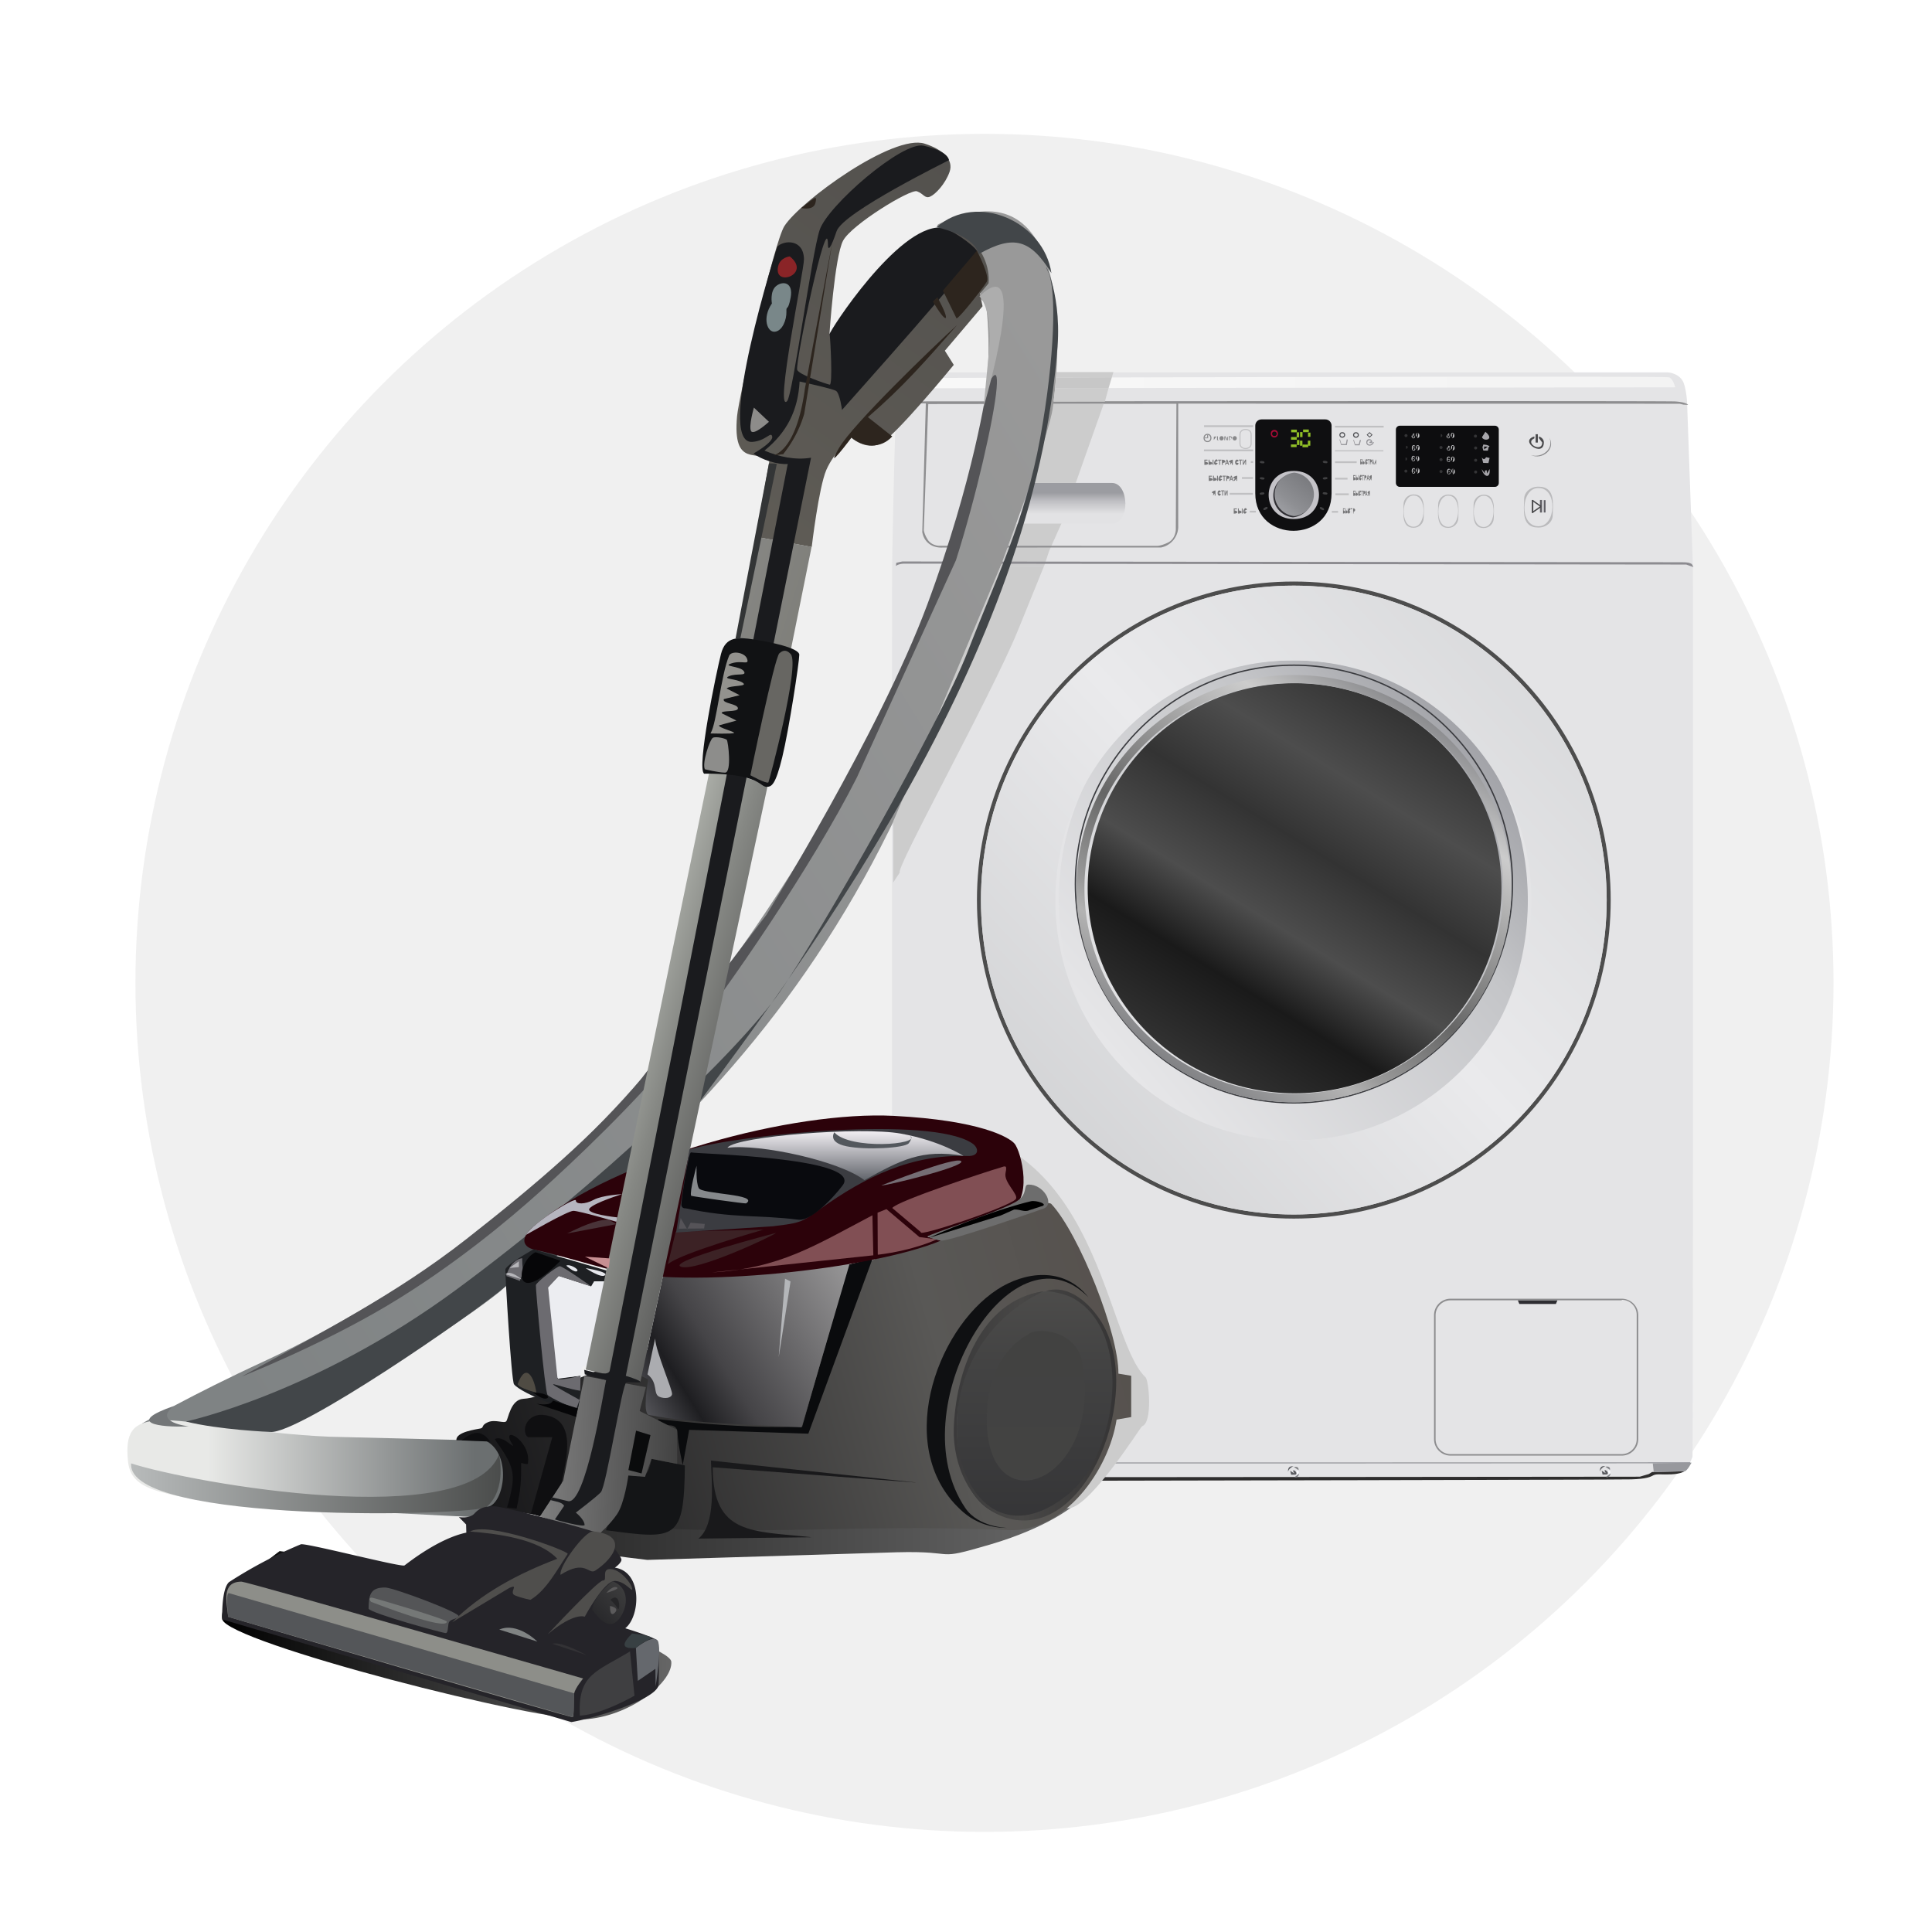 <svg xmlns="http://www.w3.org/2000/svg" xmlns:xlink="http://www.w3.org/1999/xlink" width="163.839" height="163.839" viewBox="0 0 43.349 43.349" shape-rendering="geometricPrecision" image-rendering="optimizeQuality" fill-rule="evenodd" xmlns:v="https://vecta.io/nano"><style><![CDATA[.BO{fill-rule:nonzero}.BP{fill:#5a5b5f}.BQ{fill:#ccc}.BR{fill:#818286}.BS{fill:#fbfcff}.BT{fill:#0d0d0f}]]></style><defs><linearGradient id="A" x1="2.83" y1="33.502" x2="11.38" y2="33.502" xlink:href="#g"><stop offset="0" stop-color="#b9bcbc"/><stop offset="1" stop-color="#494b4a"/></linearGradient><linearGradient id="B" x1="20.547" y1="8.57" x2="37.588" y2="8.57" xlink:href="#g"><stop offset="0" stop-color="#f8f8f8"/><stop offset="1" stop-color="#f3f3f3"/></linearGradient><linearGradient id="C" x1="4.871" y1="36.737" x2="15.098" y2="36.737" xlink:href="#g"><stop offset="0"/><stop offset="1" stop-color="#666"/></linearGradient><linearGradient id="D" x1="20.134" y1="32.184" x2="25.674" y2="32.184" xlink:href="#g"><stop offset="0" stop-color="#2f2f31"/><stop offset=".502" stop-color="#484746"/><stop offset="1" stop-color="#302f30"/></linearGradient><linearGradient id="E" x1="21.777" y1="27.002" x2="36.28" y2="13.388" xlink:href="#g"><stop offset="0" stop-color="#cccdcf"/><stop offset=".51" stop-color="#eaeaec"/><stop offset="1" stop-color="#d4d5d7"/></linearGradient><linearGradient id="F" x1="23.444" y1="34.273" x2="23.444" y2="29.773" xlink:href="#g"><stop offset="0" stop-color="#434343"/><stop offset="1" stop-color="#424241"/></linearGradient><linearGradient id="G" x1="18.972" y1="26.479" x2="18.972" y2="25.292" xlink:href="#g"><stop offset="0" stop-color="#62656c"/><stop offset="1" stop-color="#fcf9fd"/></linearGradient><linearGradient id="H" x1="23.197" y1="34.113" x2="23.197" y2="28.051" xlink:href="#g"><stop offset="0" stop-color="#353537"/><stop offset=".58" stop-color="#434343"/><stop offset="1" stop-color="#52514f"/></linearGradient><linearGradient id="I" x1="16.218" y1="11.982" x2="22.471" y2="3.276" xlink:href="#g"><stop offset="0" stop-color="#5f5c56"/><stop offset="1" stop-color="#52504d"/></linearGradient><linearGradient id="J" x1="12.081" y1="32.583" x2="15.226" y2="32.701" xlink:href="#g"><stop offset="0" stop-color="gray"/><stop offset="1" stop-color="#424242"/></linearGradient><linearGradient id="K" xlink:href="#C" x1="4.922" y1="34.44" x2="23.692" y2="34.44"/><linearGradient id="L" x1="14.323" y1="31.685" x2="19.155" y2="28.665" xlink:href="#g"><stop offset="0" stop-color="#5a5a5f"/><stop offset=".2" stop-color="#1e1e21"/><stop offset=".38" stop-color="#454447"/><stop offset="1" stop-color="#969596"/></linearGradient><linearGradient id="M" x1="13.315" y1="36.429" x2="14.264" y2="35.491" xlink:href="#g"><stop offset="0" stop-color="#252528"/><stop offset="1" stop-color="#434343"/></linearGradient><linearGradient id="N" x1="29.531" y1="10.491" x2="28.552" y2="11.694" xlink:href="#g"><stop offset="0" stop-color="#707175"/><stop offset=".62" stop-color="#8e8f93"/><stop offset="1" stop-color="#acadb2"/></linearGradient><linearGradient id="O" x1="10.368" y1="32.788" x2="25.232" y2="28.57" xlink:href="#g"><stop offset="0" stop-color="#161618"/><stop offset=".71" stop-color="#595856"/><stop offset="1" stop-color="#56514d"/></linearGradient><linearGradient id="P" x1="1.697" y1="25.387" x2="25.463" y2="10.741" xlink:href="#g"><stop offset="0" stop-color="#7f8384"/><stop offset="1" stop-color="#999"/></linearGradient><linearGradient id="Q" x1="16.469" y1="13.009" x2="18.296" y2="13.586" xlink:href="#g"><stop offset="0" stop-color="#878784"/><stop offset="1" stop-color="#7e7e79"/></linearGradient><linearGradient id="R" x1="31.506" y1="15.922" x2="26.587" y2="23.916" xlink:href="#g"><stop offset="0" stop-color="#333"/><stop offset=".212" stop-color="#4d4d4d"/><stop offset=".4" stop-color="#333"/><stop offset=".6" stop-color="#4d4d4d"/><stop offset=".769" stop-color="#1a1a1a"/><stop offset="1" stop-color="#333"/></linearGradient><linearGradient id="S" x1="4.652" y1="32.952" x2="10.654" y2="32.952" xlink:href="#g"><stop offset="0" stop-color="#e8e9e7"/><stop offset="1" stop-color="#6b6f70"/></linearGradient><linearGradient id="T" x1="33.046" y1="16.759" x2="24.991" y2="23.648" xlink:href="#g"><stop offset="0" stop-color="#a3a4a9"/><stop offset=".278" stop-color="#c4c5c8"/><stop offset="1" stop-color="#e6e6e8"/></linearGradient><linearGradient id="U" x1="23.566" y1="11.529" x2="23.566" y2="11.055" xlink:href="#g"><stop offset="0" stop-color="#e2e2e4"/><stop offset=".6" stop-color="#bfbfc3"/><stop offset="1" stop-color="#9b9ca1"/></linearGradient><linearGradient id="V" x1="13.285" y1="23.578" x2="17.077" y2="24.752" xlink:href="#g"><stop offset="0" stop-color="#bfc2bb"/><stop offset=".439" stop-color="#868884"/><stop offset="1" stop-color="#4d4d4d"/></linearGradient><linearGradient id="W" x1="32.488" y1="14.832" x2="25.569" y2="25.035" xlink:href="#g"><stop offset="0" stop-color="#55565b"/><stop offset=".239" stop-color="#ccc"/><stop offset=".549" stop-color="#666"/><stop offset=".702" stop-color="#999"/><stop offset=".749" stop-color="#b3b3b3"/><stop offset="1" stop-color="#5c5d62"/></linearGradient><path id="X" d="M28.292 10.707c.117 0 .08.053.054.053-.117 0-.08-.053-.054-.053z"/><path id="Y" d="M28.344 11.047c.025 0 .063.053-.054.053-.025 0-.063-.053.054-.053z"/><path id="Z" d="M31.715 11.094h.006c.277 0 .223.337.223.524 0 .123-.1.223-.223.223h-.006c-.277 0-.223-.337-.223-.524 0-.123.1-.223.223-.223zm.006.024h-.006c-.28 0-.305.7 0 .7h.006c.28 0 .305-.7 0-.7z"/><path id="a" d="M31.547 9.74c.046 0 .046.067 0 .067s-.045-.067 0-.067z"/><path id="b" d="M31.544 10.537c.045 0 .045.067 0 .067s-.046-.067 0-.067z"/><path id="c" d="M21.924 32.994c.01-.05.075-.113.123-.117 0 0-.132-.04-.123.117z"/><path id="d" d="M22.06 33.116l.094-.073c.017-.033 0 .102-.094.073z"/><path id="e" d="M22.106 32.964l.01.085c-.007.023.107-.054-.01-.085z"/><path id="f" d="M28.95 33.004l.02.085.097-.002c.07-.037-.054-.134-.053-.083l.025.055-.087-.056z"/><linearGradient id="g" gradientUnits="userSpaceOnUse"/></defs><circle cx="22.089" cy="22.053" r="19.05" fill="#f0f0f0"/><path d="M37.8 33.01s-.084.06-.296.07-.335-.015-.403.02-.147.083-.5.093-11.958.03-11.958.03l.165-.232 12.993.02z" fill="#2e2d2d"/><path d="M20.534 8.355s-.345.037-.397.302-.12 3.905-.12 4.03-.015 19.82.017 19.968.166.31.26.35.65.024.65.024a.85.85 0 0 0 .379.114c.205.006 15.47-.01 15.47-.01l.203-.06.073-.045.68-.015c.07-.01.21-.25.226-.332s.01-19.963.01-19.963l-.132-3.71s-.015-.254-.078-.42-.26-.233-.37-.233H20.536z" fill="#e4e4e6"/><g class="BQ"><path d="M22.584 12.345l-.13.35.975.001.117-.35-.962-.001z"/><path d="M23.547 12.346h-.963l.29-.803 1.033-.001z"/></g><path d="M29.018 14.818c7.017 0 7.017 10.77 0 10.77s-7.017-10.77 0-10.77z" fill="url(#T)"/><path d="M29.047 15.33c2.564 0 4.642 2.055 4.642 4.6s-2.078 4.6-4.642 4.6-4.642-2.055-4.642-4.6 2.078-4.6 4.642-4.6z" fill="url(#R)"/><path d="M20.18 9.1a2.42 2.42 0 0 1 .593-.047l-.08 2.883c.038.23.22.36.453.35l4.906-.002a.48.48 0 0 0 .384-.496V9.056l11.252.003.084.02.105.006s-.033-.062-.296-.078-17.17-.001-17.17-.001-.244.013-.23.094zm.65-.034l5.566-.007-.014 2.83s-.007.2-.17.282-.26.077-.26.077l-4.896-.003s-.157-.007-.24-.136-.088-.218-.088-.218l.1-2.825z" fill="#8e8e90"/><path d="M20.577 8.712l17.01-.022s-.04-.186-.138-.224-16.79.015-16.79.015-.112.097-.082.23z" fill="url(#B)"/><path d="M20.1 12.7s.046-.045.172-.053l17.563.02.1.036.062.02-.038-.068c-.05-.026-.07-.04-.227-.04l-17.488-.017-.134.03-.008.073z" fill="#8c8b90"/><path d="M22.184 10.836h2.765c.388 0 .416.912 0 .912h-2.765c-.388 0-.416-.912 0-.912z" fill="url(#U)"/><path d="M28.307 9.41h1.43c.077 0 .14.063.14.14v1.52c0 1.12-1.712 1.12-1.712 0v-1.52c0-.078.063-.14.14-.14z" fill="#0f0f11"/><path d="M29.03 10.566c.753 0 .753 1.08 0 1.08s-.753-1.08 0-1.08z" fill="#c4c3c8"/><path d="M29.01 10.633a.49.49 0 0 1 0 .975.49.49 0 0 1 0-.975z" fill="#302f34"/><path d="M29.04 10.605a.49.49 0 0 1 0 .975.49.49 0 0 1 0-.975z" fill="url(#N)"/><g fill="#90be27"><path d="M28.97 9.64h.128v.06h-.128v-.06z"/><path d="M29.094 9.803V9.7h.055v.113h-.055z"/><path d="M28.967 9.806h.128v.06h-.128v-.06zm-.002.166h.128v.06h-.128v-.06z"/><path d="M29.1 9.985v-.113h.055v.113H29.1zm.138-.348h.128v.06h-.128v-.06z"/><path d="M29.224 9.975h.128v.06h-.128v-.06zm-.054-.168v-.113h.055v.113h-.055z"/><path d="M29.168 10v-.113h.055V10h-.055zm.18-.18v-.113h.055V9.8h-.055zm-.003.18v-.113h.055V10h-.055z"/></g><g fill="#a80b36"><path d="M28.593 9.646c.108 0 .108.17 0 .17s-.108-.17 0-.17zm.001.036c.07 0 .07.102 0 .102s-.07-.102 0-.102z"/><path d="M28.592 9.68v.06-.06z"/></g><g fill="#88888a"><path d="M27.093 9.734c.118 0 .118.186 0 .186s-.118-.186 0-.186zm0 .024c-.087 0-.087.138 0 .138s.087-.138 0-.138z" class="BO"/><path d="M27.108 9.818h-.08v.016h.08z"/><path d="M27.087 9.758h.02v.06h-.02z"/></g><g fill="#414143"><use xlink:href="#X"/><path d="M28.292 10.344c.117 0 .078.053.054.053-.117 0-.078-.053-.054-.053z"/><use xlink:href="#Y"/><path d="M28.357 11.403c.094-.067.095-.002.074.013-.094.066-.096.003-.074-.013zm1.266.015c-.02-.015-.02-.08.075-.012.02.014.02.08-.075.012z"/><use xlink:href="#Y" x="1.416" y="-0.342"/><use xlink:href="#X" x="1.414" y="-0.367"/><use xlink:href="#X" x="1.412" y="0.337"/></g><g fill="#c0c0c2"><path d="M27.016 9.542h1.102v.04h-1.102zm-.002.543h1.102v.04h-1.102zm1.05.262h.053v.04h-.053zm-.198.358h.247v.04h-.247zm-.275.355h.52v.04h-.52zm.45.4h.138v.04h-.138zm1.842.004h.14v.04h-.14zm.08-.394h.3v.04h-.3zm-.008-.35h.28v.04h-.28zm0-.37h.485v.04h-.485zm-.001-.247h1.086v.025h-1.086zm0-.55h1.092v.04h-1.092z"/><path d="M28.084 9.744v.212c0 .16-.274.158-.274 0v-.212c0-.158.274-.16.274 0zm-.25 0v.212c0 .13.226.127.226 0v-.212c0-.13-.226-.127-.226 0z" class="BO"/></g><path d="M34.638 11.222h.04v.277h-.04zm-.085-.004h.046v.282h-.046z" fill="#605f65"/><g fill="#464648"><path d="M34.37 11.218h.033v.286h-.033z"/><path d="M34.587 11.355l-.016.023-.195-.138.016-.023z"/><path d="M34.563 11.356l.016.023-.196.136-.016-.023z"/></g><g fill="#96959a" class="BO"><path d="M30.065 9.857l.033.107.1-.001.02-.104.023.004-.022.123-.127.001-.038-.124zm.312.01l.03.1h.08l.026-.097.023.006-.03.115H30.4l-.036-.118z"/><path d="M30.73 9.915l.033-.013c-.03-.066-.124.017-.065.063.036.03.094-.003.106-.048l.023.006c-.025.09-.156.106-.17.015s.095-.114.126-.047c.034.073-.06.046-.06.046l.006-.023z"/></g><path d="M30.176 9.9h-.07.07zm.308.006h-.078.078z" fill="#a4a4a6"/><g class="BO"><path d="M30.117 9.697c.087 0 .087.124 0 .124s-.087-.124 0-.124zm0 .024c-.056 0-.056.076 0 .076s.055-.076 0-.076zm.307-.023c.087 0 .087.124 0 .124s-.087-.124 0-.124zm0 .024c-.055 0-.055.076 0 .076s.056-.076 0-.076z" fill="#4d4e52"/><g fill="#bababc"><use xlink:href="#Z"/><use xlink:href="#Z" x="0.777" y="0.003"/><use xlink:href="#Z" x="1.572" y="0.006"/><path d="M34.513 10.92h.01c.392 0 .316.413.316.642 0 .15-.142.274-.316.274h-.01c-.392 0-.315-.413-.315-.642 0-.15.142-.274.315-.274zm.01.03h-.01c-.394 0-.43.857 0 .857h.01c.394 0 .43-.857 0-.857z"/></g><path d="M30.73 9.695l.066.062-.066.062-.066-.062.066-.062zm0 .024l-.042.038.042.038.042-.038-.042-.038z" fill="#4d4e52"/></g><path d="M31.408 9.552h2.133c.05 0 .088.04.088.088v1.196c0 .05-.04.088-.088.088h-2.133c-.05 0-.088-.04-.088-.088V9.64c0-.05.04-.088.088-.088z" class="BT"/><g fill="#a7a6ab"><path d="M33.247 10.53c.042.172.2.223.176-.006l-.06.1-.005-.073-.04.007-.002.063-.068-.092z"/><path d="M33.247 10.262l.032.124.118.004.026-.115-.08-.017c-.025.05-.058.06-.097.004z"/><path d="M33.262 10.034l.02.075.102.003.014-.073.024-.03-.066-.026-.073-.01-.02.06zm.036-.016l.004.064.08-.06-.083-.003z"/><path d="M33.328 9.688l-.076.12c.03.106.3.064.076-.12z"/></g><path d="M31.755 10.017l-.015.001-.005-.013L31.72 10l-.028.047.065.023c0 .05-.08.067-.08-.017s.07-.078.078-.035zm-.06.052c0 .083.096-.026.024-.026l-.024.026zm.078-.02c0-.106.107-.064.074.034l-.035.027-.04-.062zm.022.04l.017.01.017-.09-.017-.01-.016.01-.001.08z" fill="#c3c3c5" class="BO"/><g fill="#343436"><use xlink:href="#a"/><path d="M31.55 10.002c.046 0 .045.067 0 .067v-.067z"/><path d="M31.537 10.265c.045 0 .045.067 0 .067v-.067z"/><use xlink:href="#b"/><use xlink:href="#a" x="0.786" y="0.806"/><use xlink:href="#a" x="0.786" y="0.54"/><use xlink:href="#a" x="0.786" y="0.267"/><path d="M32.327 9.74c.045 0 .046.067 0 .067V9.74z"/><use xlink:href="#b" x="1.566" y="0.02"/><use xlink:href="#b" x="1.566" y="-0.244"/><use xlink:href="#b" x="1.566" y="-0.519"/><use xlink:href="#a" x="1.558" y="0.012"/></g><path d="M34.763 9.822c.15.253-.155.51-.417.387.24.08.527-.13.417-.387z" fill="#8d8d8f"/><g fill="#49494b"><path d="M34.53 9.793c.063.02.11.07.11.133 0 .35-.57-.03-.212-.133v.042c-.235.105.175.333.175.093l-.073-.096v-.038z"/><path d="M34.455 9.743h.05v.187h-.05z"/></g><g class="BO"><path d="M29.03 13.048c3.942 0 7.11 3.215 7.11 7.147s-3.17 7.147-7.11 7.147-7.11-3.216-7.11-7.147 3.17-7.147 7.11-7.147zm0 .092c-3.892 0-7.02 3.174-7.02 7.055s3.127 7.055 7.02 7.055 7.02-3.174 7.02-7.055-3.127-7.055-7.02-7.055z" fill="#4d4d4d"/><path d="M29.032 14.91c2.72 0 4.918 2.208 4.918 4.925s-2.2 4.926-4.918 4.926-4.918-2.208-4.918-4.926 2.2-4.925 4.918-4.925zm0 .03c-2.703 0-4.888 2.195-4.888 4.896s2.185 4.896 4.888 4.896 4.888-2.195 4.888-4.896-2.185-4.896-4.888-4.896z" fill="#3a3b3f"/><path d="M29.03 15.146a4.91 4.91 0 0 1 3.449 1.402c.883.866 1.43 2.063 1.43 3.385s-.546 2.52-1.43 3.385a4.91 4.91 0 0 1-6.898 0c-.883-.866-1.43-2.063-1.43-3.385s.546-2.52 1.43-3.385a4.91 4.91 0 0 1 3.449-1.402zm3.324 1.53a4.73 4.73 0 0 0-3.324-1.35c-1.298 0-2.473.516-3.324 1.35a4.55 4.55 0 0 0 0 6.516 4.73 4.73 0 0 0 3.324 1.35c1.298 0 2.473-.516 3.324-1.35a4.55 4.55 0 0 0 0-6.516z" fill="url(#W)"/></g><path d="M34.045 29.175h.9l-.035.083h-.82l-.035-.083z" fill="#2e2d32"/><g class="BO"><path d="M32.546 29.14h3.842a.37.37 0 0 1 .37.37v2.78a.37.37 0 0 1-.37.37h-3.842a.37.37 0 0 1-.37-.37v-2.78a.37.37 0 0 1 .37-.37zm3.842.036h-3.842c-.184 0-.335.15-.335.335v2.78c0 .184.15.335.335.335h3.842c.184 0 .335-.15.335-.335V29.5c0-.184-.15-.335-.335-.335z" fill="#8d8d8f"/><path d="M20.128 32.744s.07.053.24.064 17.507.001 17.557.001v.024c-.05 0-17.385.01-17.558-.001-.178-.01-.256-.07-.256-.07l.017-.017z" fill="#9a9ba0"/></g><path d="M20.1 32.76c.163.336.564.277.87.27.008-.132.158-.2.27-.22 0 0-.972.034-1.14-.05zm16.984.073l.022.198.693-.02c.058-.004.154-.193.154-.193l-.87.015z" fill="#97989d"/><use xlink:href="#c" class="BP"/><g class="BR"><use xlink:href="#d"/><path d="M22.15 32.957l-.103-.07s.12-.03.103.07z"/></g><path d="M21.965 32.976l.02.085h.097l.01-.068-.064-.014.025.055-.087-.056z" class="BP"/><g class="BS"><use xlink:href="#e"/><path d="M22 33.074l.035.02-.035-.02z"/></g><use xlink:href="#c" x="6.976" y="0.028" class="BP"/><path d="M24.764 9.062l-.627 1.774h-1.074l.55-1.773z" class="BQ"/><g class="BR"><use xlink:href="#d" x="6.987" y="0.028"/><path d="M29.135 32.986l-.103-.07s.12-.03.103.07z"/></g><use xlink:href="#f" class="BP"/><g class="BS"><use xlink:href="#e" x="6.984" y="0.028"/><path d="M28.985 33.102l.035.02-.035-.02z"/></g><use xlink:href="#c" x="13.974" y="0.023" class="BP"/><g class="BR"><use xlink:href="#d" x="13.975" y="0.024"/><path d="M36.123 32.98l-.103-.07s.12-.03.103.07z"/></g><use xlink:href="#f" x="6.988" y="-0.004" class="BP"/><g class="BS"><use xlink:href="#e" x="13.974" y="0.023"/><path d="M35.973 33.097l.035.02-.035-.02z"/></g><path d="M29.03 13.14c-3.892 0-7.02 3.174-7.02 7.055s3.127 7.055 7.02 7.055 7.02-3.174 7.02-7.055-3.127-7.055-7.02-7.055zm-5.35 7.063c0-2.974 2.39-5.386 5.34-5.386s5.34 2.41 5.34 5.386-2.39 5.386-5.34 5.386-5.34-2.41-5.34-5.386z" fill="url(#E)"/><g class="BO"><g fill="#777779"><path d="M27.023 10.314h.07v.02h-.05v.027c.07 0 .11.07-.02.07v-.115zm.02.096v-.03.03zm.075-.096h.02v.046c.077 0 .1.07-.02.07v-.115zm.02.096v-.03.03zm.07-.096h.02v.115h-.02v-.115zm.098.073l.018.007-.038.037c-.108 0 .008-.206.038-.086l-.02.006-.043.02.043.016zm.052.042v-.096h-.027v-.02h.073v.02h-.027v.096h-.018zm.058 0v-.115c.103 0 .095.072.02.072v.044h-.02zm.02-.096v.033-.033zm.14.096h-.02l-.008-.026h-.037l-.007.026h-.02l.036-.115h.02l.037.115zm-.035-.046l-.013-.043-.012.043h.025zm.1.046v-.048l-.042.048.01-.05c-.09-.02.016-.065.052-.065v.115h-.02zm0-.096v.03-.03zm.133.053l.018.007c-.015.065-.08.042-.08-.02 0-.072.07-.08.08-.027l-.018.006-.043.02.044.016zm.052.042v-.096h-.028v-.02h.074v.02h-.027v.096h-.02zm.058-.115h.018v.077l.037-.077h.02v.115h-.017v-.075l-.038.075h-.018v-.115z"/><path d="M27.122 10.674h.07v.02h-.05v.027c.07 0 .112.07-.02.07v-.115zm.02.096v-.03.03zm.075-.096h.02v.046c.077 0 .1.07-.02.07v-.115zm.02.096v-.03.03zm.07-.096h.02v.115h-.02v-.115zm.098.073l.018.007-.04.037c-.11 0 .008-.206.04-.086l-.02.006-.043.02.044.016zm.052.042v-.096h-.028v-.02h.074v.02h-.028v.096h-.02zm.058 0v-.115c.104 0 .096.072.02.072v.044h-.02zm.02-.096v.033-.033zm.14.096h-.02l-.008-.026h-.037l-.008.026h-.02l.036-.115h.02l.037.115zm-.035-.046l-.013-.043-.012.043h.025zm.1.046v-.048l-.042.048h-.023l.032-.05c-.092-.02.016-.065.052-.065v.115h-.02zm0-.096v.03-.03z"/><path d="M27.255 11.12v-.048l-.038.048.008-.05c-.084-.02.015-.065.047-.065v.115h-.017zm0-.096v.03-.03zm.122.053l.016.007c-.014.065-.074.042-.074-.02 0-.072.063-.08.074-.027l-.017.006-.04.02.04.016zm.047.042v-.096H27.4v-.02h.067v.02h-.025v.096h-.017zm.053-.115h.016v.077l.034-.077h.017v.115h-.016v-.075l-.035.075h-.017v-.115zm.207.404h.068v.02h-.05v.027c.068 0 .1.07-.02.07V11.4zm.02.096v-.03.03zm.073-.096h.018v.046c.075 0 .1.07-.018.07v-.115zm.018.096v-.03.03zm.068-.096h.018v.115h-.018v-.115zm.096.073l.018.007-.038.037c-.107 0 .008-.207.038-.086l-.018.005-.042.02.043.016zm2.175-.075h.04v.02h-.03v.027c.04 0 .066.07-.01.07v-.115zm.01.096v-.03.03zm.044-.096h.01v.046c.045 0 .06.07-.01.07v-.115zm.01.096v-.03.03zm.04-.096h.01v.115h-.01v-.115zm.058.073v.007l-.023.037c-.064 0 .005-.207.023-.086v.005l-.025.02.026.016zm.03.042v-.096H30.3v-.02h.044v.02h-.016v.096h-.01zm.035 0v-.115c.06 0 .057.072.01.072v.044h-.01zm.01-.096v.033-.033z"/><path d="M30.364 11.01h.04v.02h-.03v.027c.04 0 .066.07-.01.07v-.115zm.01.096v-.03.03zm.044-.096h.01v.046c.045 0 .06.07-.01.07v-.115zm.01.096v-.03.03zm.04-.096h.01v.115h-.01v-.115zm.058.073l.01.007-.023.037c-.064 0 .005-.207.023-.086l-.01.005-.025.02.026.016zm.03.042v-.096h-.016v-.02h.043v.02h-.016v.096h-.01zm.034 0v-.115c.06 0 .057.072.01.072v.044h-.01zm.01-.096v.033-.033zm.083.096h-.012l-.005-.026h-.022l-.004.026h-.012l.02-.115h.012l.022.115zm-.02-.046l-.008-.043-.007.043h.015zm.06.046v-.048l-.025.048h-.013l.02-.05c-.054-.02.01-.065.03-.065v.115h-.01zm0-.096v.03-.03z"/><path d="M30.363 10.66h.045v.02h-.033v.027c.044 0 .072.07-.012.07v-.115zm.012.096v-.03.03zm.048-.096h.012v.046c.05 0 .065.07-.012.07v-.115zm.012.096v-.03.03zm.045-.096h.012v.115h-.012v-.115zm.063.073l.012.007-.025.037c-.07 0 .005-.207.025-.086l-.012.005-.028.02.028.016zm.033.042v-.096h-.018v-.02h.047v.02h-.018v.096h-.012zm.037 0v-.115c.066 0 .06.072.012.072v.044h-.012zm.012-.096v.033-.033zm.1.096h-.013l-.005-.026h-.024l-.005.026h-.013l.023-.115h.013l.024.115zm-.022-.046l-.008-.043-.008.043h.016zm.064.046v-.048l-.027.048h-.015l.02-.05c-.06-.02.01-.065.033-.065v.115h-.012zm0-.096v.03-.03z"/><path d="M30.52 10.305h.04v.02h-.03v.027c.04 0 .063.07-.01.07v-.115zm.01.096v-.03.03zm.042-.096h.01v.046c.043 0 .057.07-.01.07v-.115zm.01.096v-.03.03zm.04-.096h.01v.115h-.01v-.115zm.056.073l.01.007-.022.037c-.06 0 .005-.206.022-.086l-.01.006-.024.02.025.016zm.03.042v-.096h-.016v-.02h.042v.02h-.016v.096h-.01zm.033 0v-.115c.06 0 .054.072.01.072v.044h-.01zm.01-.096v.033-.033zm.08.096h-.012l-.005-.026h-.02l-.004.026h-.01l.02-.115h.01l.02.115zm-.02-.046l-.007-.043-.007.043h.014zm.057.046v-.048l-.024.048h-.013l.018-.05.03-.065v.115h-.01zm0-.096v.03-.03z"/></g><g fill="#c3c3c5"><path d="M31.75 9.742l-.015.001-.006-.013-.015-.006-.028.047.065.023c0 .05-.08.067-.08-.017l.077-.035zm-.06.052c0 .083.096-.026.024-.026l-.024.026zm.078-.02c0-.106.107-.064.074.034l-.035.027-.04-.062zm.022.04l.017.01.017-.1-.017-.01-.016.01-.001.08zm-.037.72l-.015.001-.005-.013-.015-.007-.028.047.065.023c0 .05-.08.067-.08-.017s.07-.078.078-.035zm-.06.052c0 .083.095-.026.024-.026l-.024.026zm.078-.02c0-.107.108-.064.074.034l-.035.027-.04-.062zm.022.04l.017.01.017-.1-.017-.01-.016.008-.001.08z"/><path d="M31.748 10.26h-.015l-.005-.013-.015-.007-.028.047.065.023c0 .05-.08.067-.08-.017s.07-.078.078-.035zm-.06.052c0 .083.096-.026.024-.026l-.024.026zm.078-.02c0-.107.107-.064.074.034l-.035.027-.04-.062zm.022.04l.017.01.017-.1-.017-.01-.016.008-.001.08zm.758.218h-.015l-.006-.013-.015-.007-.028.047.065.023c0 .05-.08.067-.08-.017s.07-.078.077-.035zm-.06.052c0 .083.096-.026.024-.026l-.024.026zm.078-.02c0-.107.107-.064.074.034l-.035.027-.04-.062zm.022.04l.017.01.017-.1-.017-.01-.016.008-.001.08z"/><path d="M32.54 10.275l-.015.001-.005-.013-.015-.007-.028.047.065.023c0 .05-.08.067-.08-.017s.07-.078.078-.035zm-.06.052c0 .083.095-.026.024-.026l-.024.026zm.078-.02c0-.107.108-.064.074.034l-.035.027-.04-.062zm.022.04l.017.01.017-.09-.017-.01-.016.008v.08z"/><path d="M32.54 10.017l-.015.001-.005-.013-.015-.006-.028.047.065.023c0 .05-.08.066-.08-.017l.078-.035zm-.06.052c0 .083.096-.026.024-.026l-.024.026zm.078-.02c0-.107.107-.064.074.034l-.035.027-.04-.062zm.022.04l.017.01.017-.09-.017-.01-.016.01v.08z"/><path d="M32.534 9.742l-.015.001-.006-.013-.015-.006-.028.047.065.023c0 .05-.08.066-.08-.017l.077-.035zm-.06.052c0 .083.096-.026.024-.026l-.024.026zm.078-.02c0-.107.107-.064.074.034l-.035.027-.04-.062zm.022.04l.017.01.017-.09-.017-.01-.016.01-.001.08z"/></g><path d="M27.233 9.875l.001-.016.002-.06.05-.008-.002.015-.052.07zm.124.006l-.05-.006V9.79h.02v.076l.03.016zm.05.002c-.06 0-.062-.098.002-.098s.06.098-.002.098zm.001-.082l-.001.066.001-.066zm.14.074l-.02.006-.04-.073v.07h-.017v-.085l.022-.006.04.068V9.8h.017v.085zm.1-.042l-.073.05-.006-.088c0-.013.08-.017.08.04zm-.06-.03v.064c.064 0 .05-.064 0-.064zm.115.08c-.062 0-.06-.098.002-.098s.06.098-.002.098zm.001-.082l-.001.066.001-.066z" fill="#88888a"/></g><path d="M24.083 33.785s-.57.49-1.874.872-.652.134-2.09.172L14.523 35c-9.993-1.183 8.668-1.277 9.56-1.217z" fill="url(#K)"/><path d="M6.274 34.803s-1.402 1.012-1.287 1.53 7.207 2.338 8.21 2.238 1.903-.847 1.865-1.288-5.454-2.092-8.786-2.48z" fill="url(#C)"/><path d="M20.104 33.432a.53.53 0 0 0 .175.199c.1.065.253.06.253.06l.47-.01s.002-.072.1-.123l.182-.075s-1 .035-1.17-.05z" fill="#97989d"/><path d="M21.968 33.67l.058-.086.07-.035s-.136-.042-.127.12z" class="BP"/><g class="BR"><path d="M22.11 33.797l.097-.075c.017-.034 0 .105-.097.075z"/><path d="M22.2 33.634l-.063-.06-.043-.012s.125-.03.106.07z"/></g><path d="M22 33.653l.02.087.1-.002.01-.07-.066-.015.025.057-.1-.057z" class="BP"/><path d="M22.155 33.64l.01.087c-.007.024.1-.055-.01-.087zm-.1.114l.035.02-.035-.02z" class="BS"/><path d="M20.044 25.313l3.857 8.514c.43.205 1.68-1.8 1.725-1.826.24-.08.153-1.026.077-1.098-.975-.916-1.053-6.072-5.66-5.6z" class="BQ"/><path d="M3.186 31.94s1.105-.644 2.757-1.404 4.037-2.213 5.225-3.21 2.574-2.27 3.752-3.762c3.1-3.926 6.12-8.918 7.077-13.87.323-1.672.12-2.902.12-2.902s-.17-.076-.123-.2.218-.266.048-.788-.597-.63-.826-.685-.352-.037.246-.246c2.513-.877 2.373 2.87 2.152 4.327-.114.75-2.318 7.068-4.218 10.488-2.24 4.03-4.898 6.36-8.19 9.3-1.53 1.22-5.015 3.147-4.902 3.05 0 0-2.346 0-3.118-.097z" fill="url(#P)"/><path d="M4.732 31.99l3.662-1.74-2.883 1.78z" fill="#36383b"/><path d="M11.17 34.067l-5.612-.283c-2.175-.237-2.63-.408-2.688-1.016s.086-.874.722-.902 2.185.304 3.8.37l3.6.09s1.512 1.14.19 1.742z" fill="url(#S)"/><path d="M2.942 32.835c1.405.45 7.577 1.535 8.255-.2 0 0 .183.777-.277 1.174-.24.207-8.088.395-7.978-.974z" fill="url(#A)"/><path d="M5.42 30.887S7.18 30.193 8.68 29.3s2.764-1.957 3.45-2.575 2.166-2.004 3.182-3.268 2.926-4.056 3.914-6.013l2.223-4.873c.456-1.435.855-3.192.912-3.857s-.22-.02-.22-.02-.28 2.04-1.34 4.884-3.605 6.95-3.605 6.95l-2.817 3.69c-1.002 1.202-2.34 2.35-3.918 3.586s-3.248 2.09-5.04 3.083z" fill="#545457"/><path d="M10.238 32.316l.67.014c.583.313.405 1.386.05 1.477 4.9.916 7.046.323 11.663.525 1.27.056 2.26-1.355 2.432-2.48l.328-.057v-.926l-.287-.048c.01-.896-.883-3.137-1.503-3.805-.356-.383-10.017 3.67-10.57 3.895-.48.135-.804.443-1.282.475-.285.02-.333.447-.38.503s-.247-.048-.408.02-.086.123-.17.142-.56.076-.54.264z" fill="url(#O)"/><path d="M24.416 29.103c-1.734-1.758-4.26 2.527-2.755 4.736.294.432.93.442.93.442s-.537.033-.98-.354c-1.573-1.37-.633-4.083.767-4.995.613-.4 1.487-.522 2.038.17z" fill="#0f1012"/><path d="M21.947 30.1c-.726 1.17-.784 4.003.955 3.952 1.155-.034 1.964-1.42 2.066-2.45.264-2.647-1.745-3.56-3.02-1.5z" fill="url(#H)"/><path d="M23.407 28.973c-1.426.217-1.966 1.843-2.007 3.08-.026.808.38 1.782 1.22 2.014 1.775.49 3.053-2.82 2.1-4.394-.25-.408-.732-.873-1.256-.705 0 0 .373.026.62.164 1.35.752 1.007 3.486-.12 4.4-2.508 2.034-3.82-3.014-.546-4.56z" fill="url(#D)"/><path d="M23.06 29.95s-.92.404-.92 1.895c0 2.43 2.61 1.407 2.147-1.264-.133-.77-1.083-.807-1.226-.632z" fill="url(#F)"/><path d="M15.367 32.88c-.02 1.687-.19 1.666-1.77 1.454l.437-1.254s.342.03.437 0 .147-.347.147-.347l.748.147z" fill="#141517"/><path d="M20.546 33.264l-4.555-.342c.007 1.532.883 1.423 2.223 1.57l-2.542.03c.4-.33.293-1.26.28-1.75l4.593.49z" fill="#19191b"/><path d="M14.77 31.84s-.024.12.076.138.35-.062.356.176.117.718.117.718l.144-.79 2.674.086 1.443-3.933-.54.138L18 32.007s-1.04.08-3.24-.166z" fill="#0a0b0d"/><path d="M14.353 31.66l.838.42.004.766-.576-.113-.147.404-.373-.03s-.086.622-.252.865-.394.437-.394.437l-.328-.067-1.012-.318.523-.8.477-2.35 1.38.25-.14.532z" fill="url(#J)"/><path d="M14.272 32.1l.323.1-.2.86-.295-.076z" fill="#0a0b0c"/><path d="M12.24 31.753c.743.122.436 1.09.354 1.534l-.482.737-.2-.062.48-1.715h-.546c-.163-.12-.04-.564.385-.494z" fill="#0f0f11"/><path d="M20.192 19.576c-.148 0 2.05-3.97 2.645-5.425l.59-1.454-.975-.001-2.41 5.737V19.8l.148-.225z" class="BQ"/><path d="M11.106 32.3c.435.617.498.753.27 1.525l.214.024c.096-.434.104-.596.104-1.026 0 0 .147.048.152.014.075-.528-.628-.88-.36-.446.114.185-.214-.214-.38-.1z" class="BT"/><path d="M17.263 10.34l-.304 1.705 1.254.228s.157-1.335.328-1.73.55-.73.55-.73.328.3.66.142S21.4 8.187 21.4 8.187l-.2-.318.846-.998-.06-.28.195-.233c.067-.76-.74-1.62-1.59-1.064-.123.08-1.98 2.2-1.98 2.2s.116-1.738.306-2.095 1.506-1.164 1.658-1.107.176.17.294.12.342-.285.437-.556-.147-.5-.556-.632c-.704-.23-2.788 1.285-3.15 1.848-.23.358-1.02 3.817-1.062 4.263-.11 1.2.497.72.718 1.014z" fill="url(#I)"/><path d="M10.357 32.32c.24-.2.44-.26.64.025l-.64-.025z" class="BT"/><path d="M17.994 32.026c-1.142-.066-2.326-.07-3.433-.277-.156-.03-.018-.798-.018-.798l-.147-.073.476-2.23c1.362-.054 2.878-.08 4.2-.323l-1.087 3.702z" fill="url(#L)"/><path d="M14.698 30.034l-.17.803c.247.193.117.438.266.503.12.052.27.03.285-.057.016-.094-.364-.95-.38-1.25z" fill="#abacb0"/><path d="M4.167 31.896s2.892-.615 6.08-2.966 6.355-5.377 7.248-6.67 3.582-5.998 4.223-7.653 1.287-2.94 1.62-4.773.37-3.334.18-3.733.31.352.21 1.682c-.527 6.89-5.428 13.608-9.51 18.866-.988 1.273-2.862 2.203-2.862 2.203-.77.66-4.673 3.342-5.294 3.277 0 0-1.154-.047-1.895-.235z" fill="#424649"/><path d="M17.614 28.69l-.142 1.762.266-1.7z" fill="#b4b6b9"/><path d="M11.988 27.505c-.356.294-.242.49.03.54s1.2.32 1.696.45c1.7.434 5.857-.015 7.392-.657l-.3-.093 1.796-.584c.597-.174.317-1.327.157-1.506-.123-.138-.76-.518-2.707-.618-2.252-.115-6.202.926-8.07 2.47z" fill="#2c020a"/><path d="M11.534 31.062c-.062-.08-.2-2.47-.195-2.575s.632-.456.632-.456l1.667.484-.076.235h-.23l-.067.114-.73-.235-.24.257.212 2.02c.018.026.515-.04.515-.04s.001.623-.058.734c-.075.14-1.276-.336-1.43-.54z" fill="#1e2023"/><path d="M12.527 30.934l.496-.067s.024-.202.062-.21l.083-.02.394-1.883h-.23l-.067.114-.73-.235-.24.257s.093 1.933.23 2.047z" fill="#ecedf1"/><path d="M11.614 31.058c.19-.52.375-.14.42.188 0 0-.385-.095-.42-.188z" fill="#4f4b43"/><g fill="#6c6b70"><path d="M12.93 31.62s-.588-.25-.646-.325-.27-2.396-.26-2.46.468-.42.534-.425.71.455.71.455l-.73-.235-.24.257.208 2.012c-.033.116.446-.015.52-.032l-.007.338c-.49-.073-1.073-.382-.014.205l-.073.2z"/><path d="M11.716 28.232c.01.815.245-.29-.052.508l-.304-.11s.074-.354.356-.4z"/></g><g fill="#b6b6ba"><path d="M11.432 28.45l.21-.02v-.13z"/><path d="M11.343 28.593l.36.11s-.264-.228-.36-.11z"/></g><path d="M17.75 14.55l.46-2.28-1.254-.228-.405 2.277 1.198.23z" fill="url(#Q)"/><path d="M13.143 30.73l2.764-13.37c.433-.035.936.075 1.312.293l-2.85 13.353-1.226-.276z" fill="url(#V)"/><path d="M12.453 34.088l.204-.3c-.044-.09-.21-.1-.302-.13l.04-.06.344.082c.4.117.8-2.438.86-2.714l-.478-.13-.013-.1c.1.02.54.163.572.02.012-.05 3.995-20.346 3.995-20.346-.222.02-.595-.096-.767-.235 0 0 .447-.252.418-.38s-.138.1-.45.12c-.846.05.557-4.37.565-4.38.147-.152.59-.176.598.28.005.235-.665 3.46-.38 3.187.127-.12.554-3.314.732-3.843.185-.55 1.856-1.996 2.332-1.89.3.067.537.176.57.323.002.006-2.378 1.167-2.522 1.596-.133.394-.2.47-.195.27-.018-.736-.73 2.65-.69 2.836.024.11.66.323.73.337s.018-1.002-.001-1.135c-.01-.06 1.524-2.435 2.49-2.39.21.01.726.382.816.524.07.11-2.842 3.35-3.028 3.567 0 0-.05-.375-.135-.427s-.817-.21-.817-.21c-.036.65-.283 1.14-.788 1.55.328.14.69.218 1.045.16l-4.156 20.6s.285.086.323.128-.215.004-.31.02-.45 2.337-.575 2.465-.56.456-.56.456.19.147.197.276c.003.063-.642-.106-.666-.125z" fill="#1a1b1e"/><path d="M12.706 28.398s.183.166.242.123-.18-.17-.242-.123zm.434.055s.35.237.435.16-.435-.16-.435-.16z" fill="#e6e7ec"/><g fill="#060608"><path d="M12.042 31.497l.884.295.04-.192-.562-.174s-.02.128-.36.07z"/><path d="M11.952 31.246c.006-.02.176.147.292.135s.05-.133-.292-.135zm.064-3.15c-.425.193-.56 1.327.558.192l-.558-.192z"/></g><path d="M13.125 28.196l.532.26.03-.22z" fill="#c78f92"/><path d="M12.722 27.676c.27-.127.63-.31.93-.31l.185.1-1.116.21z" fill="#493338"/><path d="M14.983 28.37l.18-.736 1.966-.043s-1.905.54-2.147.78zm2.432-.708s-2.47.64-2.137.76 2.033-.674 2.137-.76z" fill="#3c2225"/><g fill="#814f54"><path d="M15.975 28.55c1.533-.093 2.3-.6 3.6-1.282l.02.898-3.63.385zm3.72-.4l-.005-.94.2-.08.74.627.392.05s-.5.245-1.318.345z"/><path d="M20.022 27.106l.64.54c-.087.124 1.99-.57 2.128-.74.08-.1-.276-.375-.228-.59s-.03-.138-.176-.1-2.266.732-2.365.888z"/></g><path d="M20.813 27.743s.123.067.3.093 2.2-.682 2.305-.72c.257-.103-.008-.55-.347-.537-.114.004-.01.2-.223.35-.3.227-2.03.764-2.026.812z" fill="#6d6d6d"/><path d="M20.817 27.782l1.638-.51.3-.133c.128-.01.233.067.342.014l.26-.084c.196-.045-.108-.144-.227-.116-.692.166-1.65.526-2.303.828z"/><path d="M15.158 27.655l2.176-.14c.655-.076.665-.1 1.078-.394 1.008-.72 2.037-1.223 3.292-1.183.294.01.256-.2.095-.294-.934-.605-5.14-.2-6.33.146l-.3 1.866z" fill="#3b3c41"/><path d="M15.377 27.11c1.08.233 1.624.142 2.54.257.342.043.98-.732 1.016-.812.276-.587-3.262-.664-3.43-.698-.05-.01-.228 1.116-.214 1.188s.086.067.086.067z" fill="#090a0e"/><path d="M16.327 25.753c.72-.093 2.505.293 3.068.727.806-.446 1.286-.706 2.222-.545 0 0-.517-.34-1.405-.5s-3.67.06-3.885.31z" fill="url(#G)"/><path d="M19.775 26.598s1.658-.66 1.79-.546-1.72.565-1.79.546z" fill="#756d74"/><path d="M15.272 27.33l.147.252.076-.147.318.028-.014.1-.57.005z" fill="#555358"/><path d="M15.63 26.156s-.162.584-.123.674c.004.01 1.216.184 1.235.17.306-.21-.994-.202-1.064-.342-.067-.133-.048-.503-.048-.503z" fill="#86898c"/><path d="M18.72 25.406s-.157.223.27.313 1.31.043 1.4-.067.036-.167.036-.167c.245.202-1.366.317-1.708-.08z" fill="#53585d"/><path d="M11.805 27.706s.93-.538 1.06-.538.965.245.965.245l.02-.098s-.733-.076-.62-.204.727-.317.727-.317-.442.022-.636.127-.404.104-.4.014-.955.49-1.117.77z" fill="#b6b5bf"/><path d="M10.463 34.385l-.005-.18-.162-.166s.237.043.35-.08.223-.162.442-.162 2.318.565 2.418.636.427.48.437.556-.147.185-.147.185c.628.094.57 1.098.233 1.36 0 0 .69.21.727.285s.03.945.02.993c-.07.345-1.56.767-1.957.827l-7.833-2.304s-.024-.674.152-.836a10.02 10.02 0 0 1 1.615-.85c.152-.024 2.256.522 2.323.475s.755-.603 1.387-.736z" fill="#252429"/><path d="M8.27 36.095c.005-.282.02-.484.38-.475.185.005 1.698.57 1.64.648s-.21.046-.228.17-.014.195-.057.204-1.68-.442-1.734-.546z" fill="#545557"/><path d="M8.33 35.943c.148.056 1.696.656 1.696.442 0-.052-1.61-.528-1.677-.537s-.07.05-.02.095z" fill="#757877"/><path d="M5.12 36.276c-.034-.328-.16-.788.3-.788.123 0 7.664 2.173 7.664 2.173s-.178.214-.2.333.002.508-.033.534-7.73-2.25-7.73-2.25z" fill="#8d8e89"/><path d="M5.13 35.744l7.752 2.25-.013.434-.02.1-7.73-2.25s-.062-.522.012-.532z" fill="#545659"/><path d="M11.202 36.563l.855.27s-.442-.447-.855-.27z" fill="#808383"/><path d="M12.394 36.882l.76.252s-.565-.318-.76-.252z" fill="#333235"/><g fill="#4f4e4c"><path d="M10.534 34.362c.597.048 1.543.156 1.97.613-.86.325-1.706.77-2.36 1.425l1.282-.77c.237-.104-.02.104.128.166s.347.1.347.1c.355-.207.604-.683.836-1.03.038-.057-1.824-.755-2.204-.494z"/><path d="M12.577 35.335c.565-.36.623.007.78-.095.426-.278.758-.794-.044-.88-.187-.02-.785.804-.735.974z"/><path d="M12.29 36.668s1.126-1.21 1.24-1.206-.05-.264.17-.257.47.323.484.437-.132-.154-.38-.17-.684.803-.684.803-.233-.11-.83.394z"/></g><path d="M13.287 36.112s.195.328.413.328c.265 0 .592-.754.047-.96 0 0-.418.295-.46.632z" fill="url(#M)"/><path d="M13.607 35.74s.128-.162.228-.126-.228.126-.228.126zm.08.294s-.012.27.107.152-.107-.152-.107-.152z" fill="#5b5a5b"/><path d="M13.695 35.894s.112.1.164.195c.052.095.074-.397-.164-.195z" fill="#252527"/><path d="M13.01 38.494c-.046-.925.356-.976 1.126-1.44l.1.993s-.722.418-1.216.447z" fill="#3f3f41"/><path d="M14.268 36.974l.043.74.394-.27.005.394s.143-.855.048-1.02-.49.157-.49.157z" fill="#65686d"/><path d="M14.175 36.66c-.2.196-.26.35.093.314 0 0 .157-.133.32-.2s-.413-.123-.413-.123z" fill="#384043"/><path d="M3.9 31.547c-1.094.38-.334.486.335.457 0 0-.817-.09-.335-.457z" fill="#737678"/><path d="M15.8 17.36s.54-.015.91.08.383.214.492.214.197-.036.35-.665.382-2.14.382-2.297-.684-.294-1.026-.345-.627-.075-.73.324-.556 2.58-.378 2.688z" fill="#111214"/><path d="M15.816 17.26s.294.074.451.076c.157.002.071-.703.04-.736-.031-.033-.247-.083-.314-.045-.067.038-.245.57-.178.705z" fill="#8d8d8b"/><path d="M15.944 16.457s.5.015.525-.012-.347-.114-.337-.17l.392-.107-.33-.164c-.02-.078.378-.014.363-.116s-.36-.102-.316-.202l.354-.088-.292-.15c.08-.078.5-.036.36-.13s-.468-.076-.304-.147.41.007.33-.112-.506-.102-.273-.176.4.052.347-.1-.354-.188-.404-.07c-.185.44-.278 1.516-.413 1.734z" fill="#93928e"/><path d="M16.835 17.393s.36.2.406.162c.012-.007.718-2.645.5-2.88-.06-.064-.142-.12-.254-.017s-.65 2.736-.65 2.736z" fill="#676662"/><g fill="#2d251e"><path d="M19.1 9.812c.276.237.666.26.92-.02l-.546-.432c.794-.686 1.292-1.258 2-2.066-.546.495-2.338 2.222-2.65 2.76-.356.613.285-.24.285-.24zm1.832-3.047c.305.526.425.493.1-.095l-.1.095z"/><path d="M21.16 6.527l.3.613c.024.052.603-.684.68-.817s-.222-.698-.222-.698l-.766.902zM17.564 10.2a2.62 2.62 0 0 0 .48-.912l.633-3.87-.617 3.302c-.06.45-.23 1.316-.703 1.5l.207-.03zm.408-5.528c-.015-.016.28.074.325-.123s-.026-.1-.325.123z"/></g><path d="M16.61 14.33l.815-3.9c.054-.04-.172-.03-.172-.03l-.75 3.93.108.002z" fill="#333536"/><path d="M16.915 9.147s-.123.425-.062.527.4-.21.4-.21l-.337-.318z" fill="#8d8c8a"/><path d="M17.32 6.813s-.052-.278.097-.397.387-.083.323.26-.1.152-.095.323-.088.427-.26.444-.287-.31-.067-.632z" fill="#798789"/><path d="M17.72 5.753s-.214.02-.26.22c-.115.49.764.18.26-.22z" fill="#8a2427"/><path d="M21.963 5.7c.778-.44 1.16-.334 1.628.43-.17-1.156-1.666-1.83-2.58-1.032 0 0 .837.165.95.602z" fill="#424649"/><path d="M21.976 6.65s.285.237.218 1.188L22.07 9.13s1.073-3.6-.095-2.48z" fill="#adadad"/><path d="M24.874 8.707l-.084.305-1.15.001.034-.304z" class="BQ"/><path d="M24.948 8.463l-.074.244-1.202.002.02-.242z" fill="#c7c7c7"/><path d="M24.982 8.348l-.034.115-1.255.003.008-.118z" class="BQ"/></svg>